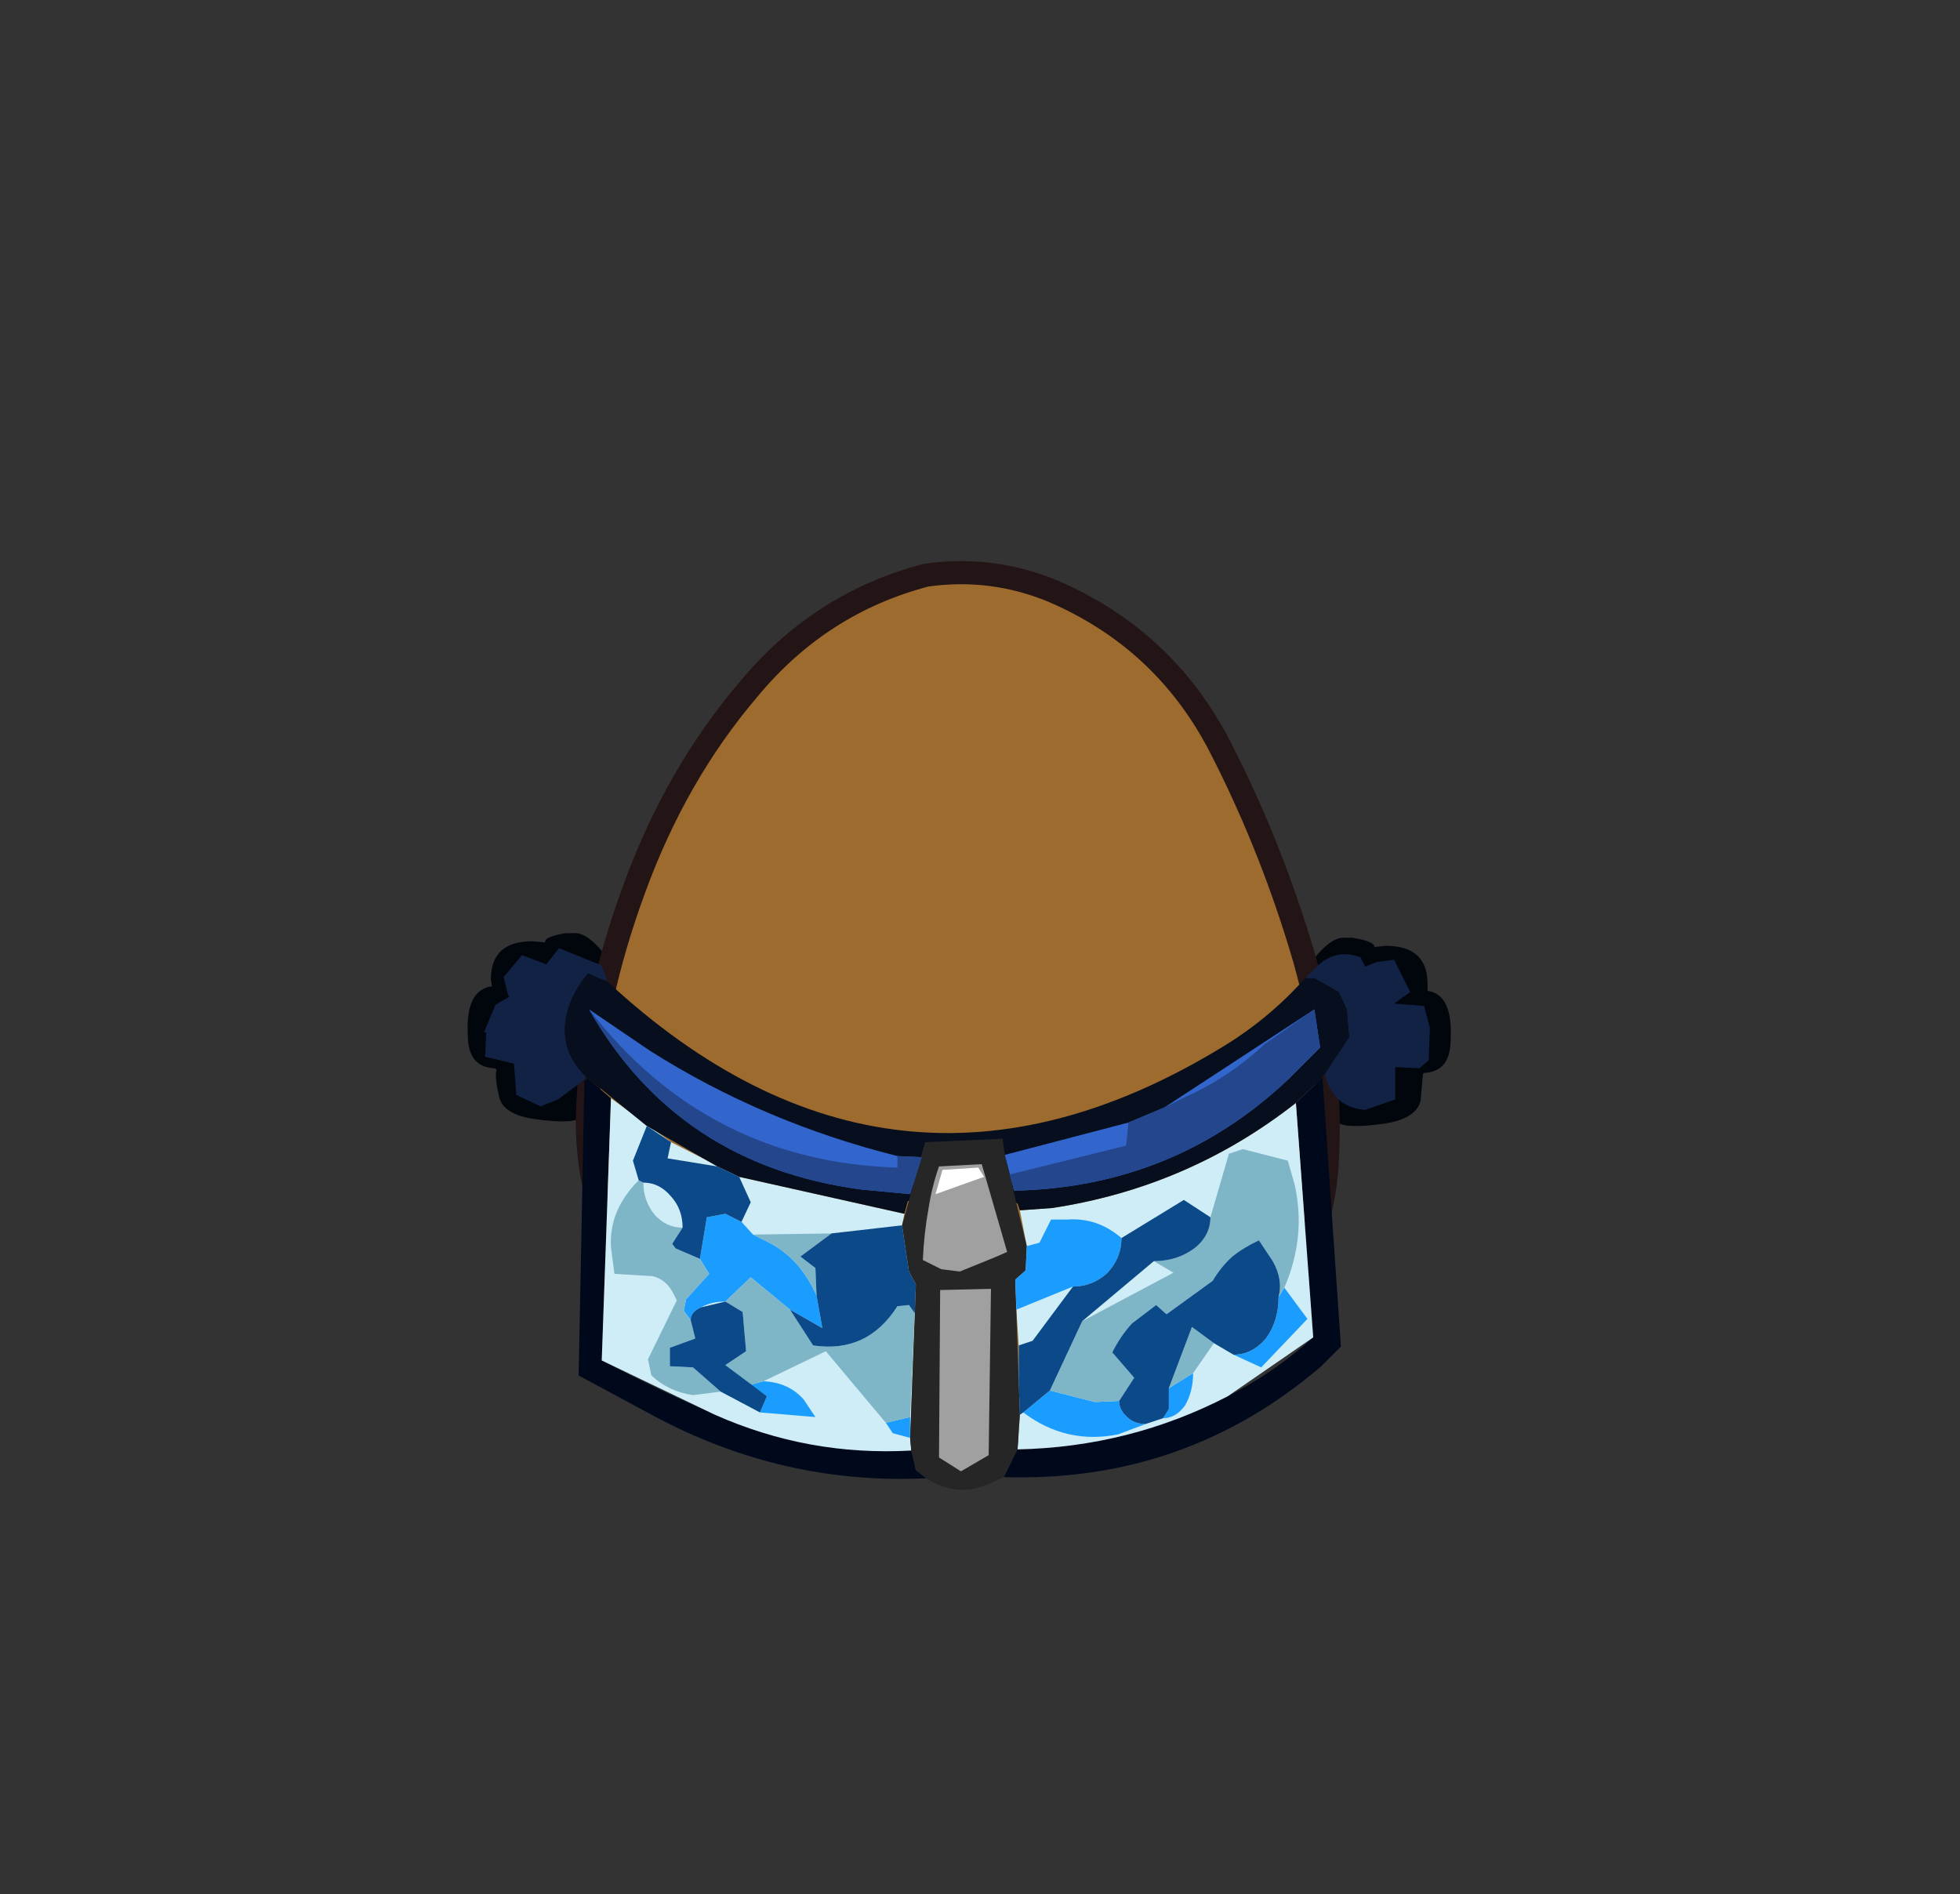 <svg xmlns="http://www.w3.org/2000/svg" xmlns:xlink="http://www.w3.org/1999/xlink" width="84.85" height="82"><rect width="100%" height="100%" fill="#333333" stroke="none"/><g transform="translate(37.4 42.25)"><use xlink:href="#a" width="42.55" height="8.35" transform="translate(-17.15 -1.85)"/><use xlink:href="#b" width="32.05" height="38" transform="translate(-11.95 -17.45)"/><use xlink:href="#c" width="33.05" height="38.95" transform="translate(-12.45 -17.95)"/><use xlink:href="#d" width="33" height="17.4" transform="translate(-12.35 4.4)"/><use xlink:href="#e" width="40.95" height="7" transform="translate(-16.45 -1.2)"/><use xlink:href="#f" width="30.8" height="15.3" transform="translate(-11.35 5.3)"/><use xlink:href="#g" width="33.95" height="10.4" transform="translate(-12.95 -.1)"/><use xlink:href="#h" width="5.4" height="15.2" transform="translate(1.65 7.05)"/><use xlink:href="#i" width="31.65" height="8" transform="translate(-11.9 1.45)"/><use xlink:href="#j" width="3.65" height="13.3" transform="translate(2.55 8.15)"/><use xlink:href="#k" width="31.65" height="8" transform="translate(-11.9 1.45)"/><use xlink:href="#l" width="2.1" height="1.15" transform="translate(3.1 8.3)"/><use xlink:href="#m" width="27" height="9.7" transform="translate(-7.8 10.3)"/><use xlink:href="#n" width="29.75" height="11.85" transform="translate(-10.95 7.5)"/><use xlink:href="#o" width="28" height="12.9" transform="translate(-10 6.5)"/></g><defs><path id="q" fill="#9e6b2e" fill-rule="evenodd" d="M27.35 7.4q2.15 4.15 3.55 8.75 1.45 4.7 1.15 9.5-.35 4.95-4.2 8.1-3.8 3.2-8.75 4.05l-2.6.2q-3.6 0-7.05-1.15-4.65-1.6-7.1-5.5Q-.2 27.4.05 23q.2-4.4 2-9.3Q3.85 8.75 7 5.05 10.1 1.3 14.7.1l1.8-.1q1.9.05 3.7.8 4.75 2.05 7.15 6.6" transform="translate(-.05)"/><path id="r" fill="none" stroke="#231415" stroke-linecap="round" stroke-linejoin="round" d="M27.35 7.4Q24.95 2.85 20.2.8 17.55-.3 14.7.1 10.1 1.3 7 5.05q-3.15 3.7-4.95 8.65-1.8 4.9-2 9.3-.25 4.4 2.3 8.35 2.45 3.9 7.1 5.5 4.65 1.55 9.65.95 4.95-.85 8.75-4.05 3.85-3.15 4.2-8.1.3-4.8-1.15-9.5-1.4-4.6-3.55-8.75Z" transform="translate(.45 .5)"/><path id="s" fill="#00081c" fill-rule="evenodd" d="m33 11.65-.85.85q-5.9 5.05-13.75 4.8l.6-1.2q4.85-.1 9.1-2.3 2.05-1.05 3.7-2.55L31.05 1.1 32.2 0l.8 11.65M.35.1V0L1.4.9 1 12.25q2.4 1.25 4.9 2.35 4.05 1.8 8.5 1.55l.2.85.45.35q-6.2.3-11.8-2.7L0 12.9.25.1h.1"/><path id="t" fill="#124" fill-rule="evenodd" d="m40.7 2.5.25.95-.05 1.4-.4.35-1.05-.05v1.4l-1.3.45q-1.4-.1-1.75-1.55l1.05-1.6-.1-1.2L37 1.9l-1.05-.6h-.4l.35-.35q.9-1 2.05-.55l.2.4.5-.2.75-.1.7 1.4-.7.5 1.3.1M5.35 1.45 4.5 1.1l-.65 1q-.9 2 .55 3.45l-.05.15-1.15.85-.75.3-1.05-.5L1.3 5 .05 4.7.1 3.65H0l.5-1.2.6-.35-.05-.05-.2-.8.8-.95L2.7.7l.55-.7L5.1.75l.25.7"/><path id="u" fill="#ceedf7" fill-rule="evenodd" d="M27.1 12.9q-4.25 2.2-9.1 2.3l.1-1.5-.05-1.5v-1.5l-.1-1.55-.05-1.3.45-.4.05-1.05-.3-1.55 1.4-.1q5.9-.9 10.55-4.55l.75 10.15-3.7 2.55M13.1 5l-.1.5.3 2 .3.55-.25 6.65.05.55q-4.45.25-8.5-1.55L0 11.35.4 0 3 1.9l2.95 1.5L13.1 5"/><path id="v" fill="#070e1d" fill-rule="evenodd" d="M32.05.2h.4l1.05.6.35.75.1 1.2-1.05 1.6-.1.15-1.15 1.1Q27 9.25 21.1 10.15l-1.4.1-.1-.3-.25-.05-4.5-.05-.15.55-7.15-1.6-.95-.45L3.55 6.6.9 4.45Q-.55 3 .35 1 .6.45 1 0l.85.35q12.35 11.45 26.5 2.9Q30.45 2 32.05.2"/><path id="w" fill="#262626" fill-rule="evenodd" d="m5.35 5.7-.45.4.2 5.85-.1 1.5-.6 1.2-.65.3q-1.4.6-2.7-.25l-.45-.35-.2-.85-.05-.55L.6 6.3l-.3-.55-.3-2 1-3.6L4.35 0l.1.7.95 3.95-.05 1.05"/><path id="x" fill="#36c" fill-rule="evenodd" d="M14.4 6.4 13.9 8l-2.1-.2Q3.85 6.75 0 0l2.65 1.8q4.9 3.1 10.7 4.55l1.05.05m8.95-1.5 1.55-.65L31.4 0l.25 1.65L30.3 3q-4.95 4.7-11.9 4.85L18 6.3l5.35-1.4"/><path id="y" fill="#a0a0a0" fill-rule="evenodd" d="M.7.1 2.55 0l1.1 3.8-.45.2-1.6.65-.8-.1-.8-.4Q.05 3 .25 1.9.4.95.7.1m2.25 5.3-.1 7.2-1.2.7-.95-.6.05-7.25 2.2-.05"/><path id="z" fill="#23468d" fill-rule="evenodd" d="m31.4 0 .25 1.65L30.3 3q-4.95 4.7-11.9 4.85l-.2-.7 5.05-1.25.1-1 1.55-.65.9-.45q1.9-.85 3.45-2.3L31.4 0M13.35 6.35l1.05.05-.5 1.6-2.1-.2Q3.85 6.75 0 0q5.1 6.6 13.35 6.85v-.5"/><path id="A" fill="#fff" fill-rule="evenodd" d="m1.85 0 .25.4-2.1.75L.3.1 1.85 0"/><path id="B" fill="#1a9dff" fill-rule="evenodd" d="m15.85 7.65 1.95.5 1.05-.05q0 .4.35.7.3.3.8.3l-1.2.45q-2.25.45-4.1-.95l1.15-.95m-.45-6.4.5-1h.7q1.3-.1 2.35.8 0 .85-.6 1.5-.65.6-1.5.6l-2.45 1-.05-1.3.45-.4.05-1.05.55-.15m5.6 6.3 1.05-.65q0 .8-.35 1.4-.4.55-.95.55l.25-.4v-.9m5-4.35 1 1.35-2 2.1-1.2-.55q.8 0 1.4-.7.55-.75.55-1.8l.25-.4M6 4.95l-1.4-.8-1.7-1.4L1.8 3.8q-.6 0-1.05.25-.45.2-.45.55L0 4.2l.1-.5 1-1.1-.4-.65.3-1.8.8-.15.7.35.5.55.7.35q1.35.7 2.05 2.3L6 4.95m-2.55 2.3q1.1.05 1.75.8l.5.75-2.4-.2.3-.7-.7-.5.55-.15m5.6 2.25-.3-.45L9.8 8.8v.9l-.75-.2"/><path id="C" fill="#7eb5c7" fill-rule="evenodd" d="m26.05 5.7-2 1.45-.45-.4-1.05.8q-.5.55-.85 1.25l.95 1.1-.65 1-1.05.05-1.95-.5 1.4-3 3.95-2.1-.85-.5q1 0 1.75-.55.7-.55.7-1.35l.8-2.75.6-.2 1.95.5.3 1.05q.5 2.25-.45 4.45l-.25.4q.2-.75-.25-1.55l-.6-.9q-.65.3-1.15.7-.5.45-.85 1.05m-1.9 4.65 1-2.65.95.7-.9 1.3-1.05.65m-11-3.25-.2 4.5-1.05.25-2.6-3.1-2.7 1.3-.55.15-1.1-.85.9-.6-.15-1.7-.75-.45 1.1-1.05 1.7 1.4 1 1.55q2.35.35 3.65-1.7l.5-.05.25.35m-7-3.4 3.4-.05-1.35 1 .65.5.05 1.2q-.7-1.6-2.05-2.3l-.7-.35M1.9 2.85q.5.55 1.2.55l-.45.7.15.2 1.05.45.4.65-1 1.1-.1.5.3.4.2.8-1.1.4v.8l1 .05 1.2 1.05-1.2.15q-1.05-.15-1.8-.85l-.15-.7 1.25-2.55-.15-.3q-.3-.6-.9-.75L.15 5.4 0 4.25q-.1-1.6 1.2-2.9l.2.1q0 .8.5 1.4"/><path id="D" fill="#0b4988" fill-rule="evenodd" d="M27.7 5.85q.45.8.25 1.55 0 1.05-.55 1.8-.6.7-1.4.7l-.85-.5-.95-.7-1 2.65v.9l-.25.4-.75.25q-.5 0-.8-.3-.35-.3-.35-.7l.65-1-.95-1.1q.35-.7.85-1.25l1.05-.8.45.4 2-1.45q.35-.6.85-1.05.5-.4 1.15-.7l.6.9m-15.75 1.9-.5.05q-1.3 2.05-3.65 1.7l-1-1.55 1.4.8-.25-1.4-.05-1.2-.65-.5 1.35-1 3.05-.35.3 2 .3.55-.05 1.25-.25-.35M25 3.95q0 .8-.7 1.35-.75.55-1.75.55l-3.1 2.6-1.4 3-1.15.95-.15.1-.05-1.5V9.5l.6-.2 1.75-2.35q.85 0 1.5-.6.6-.65.6-1.5l2.7-1.65 1.15.75M4.6 2.2l.5 1.1-.4.85L4 3.8l-.8.15-.3 1.8-1.05-.45-.15-.2.45-.7q0-.8-.5-1.35-.5-.6-1.2-.6l-.2-.1L0 1.5.6 0l1.05.7-.15.7 2.15.35.95.45M4 7.6l.75.45.15 1.7-.9.6 1.8 1.35-.3.7-1.7-.9-1.2-1.05-1-.05v-.8l1.1-.4-.2-.8q0-.35.45-.55L4 7.6"/><path id="p" fill="#01050c" fill-rule="evenodd" d="m5.95.95.6.9-.25.3.25 2.05-.1 1.9-.15.2-.4.75-1.1 1q-.45.2-1.9 0-1.4-.2-1.55-1-.2-.85-.1-1.15l-.1-.05Q0 5.8 0 4.4q-.1-1.95 1.05-2.1L1 2Q1 .35 2.8.35l.55.05q-.05-.25.9-.4h.45q.55.05 1.25.95m35.3 6.3q-.2.8-1.6 1-1.45.2-1.9 0l-1.1-1-.4-.75-.15-.2-.1-1.9q0-1.3.25-2.05l-.25-.3.6-.9q.7-.9 1.25-.95h.45q.95.15.95.4l.5-.05q1.8 0 1.8 1.65v.3q1.1.15 1 2.1 0 1.4-1.15 1.45l-.05.05-.1 1.15"/><use xlink:href="#p" id="a" width="42.55" height="8.35"/><use xlink:href="#q" id="b" width="32.05" height="38"/><use xlink:href="#r" id="c" width="33.05" height="38.95"/><use xlink:href="#s" id="d" width="33" height="17.4"/><use xlink:href="#t" id="e" width="40.95" height="7"/><use xlink:href="#u" id="f" width="30.8" height="15.3"/><use xlink:href="#v" id="g" width="33.95" height="10.4"/><use xlink:href="#w" id="h" width="5.4" height="15.2"/><use xlink:href="#x" id="i" width="31.65" height="8"/><use xlink:href="#y" id="j" width="3.65" height="13.3"/><use xlink:href="#z" id="k" width="31.65" height="8"/><use xlink:href="#A" id="l" width="2.1" height="1.15"/><use xlink:href="#B" id="m" width="27" height="9.7"/><use xlink:href="#C" id="n" width="29.75" height="11.85"/><use xlink:href="#D" id="o" width="28" height="12.9"/></defs></svg>